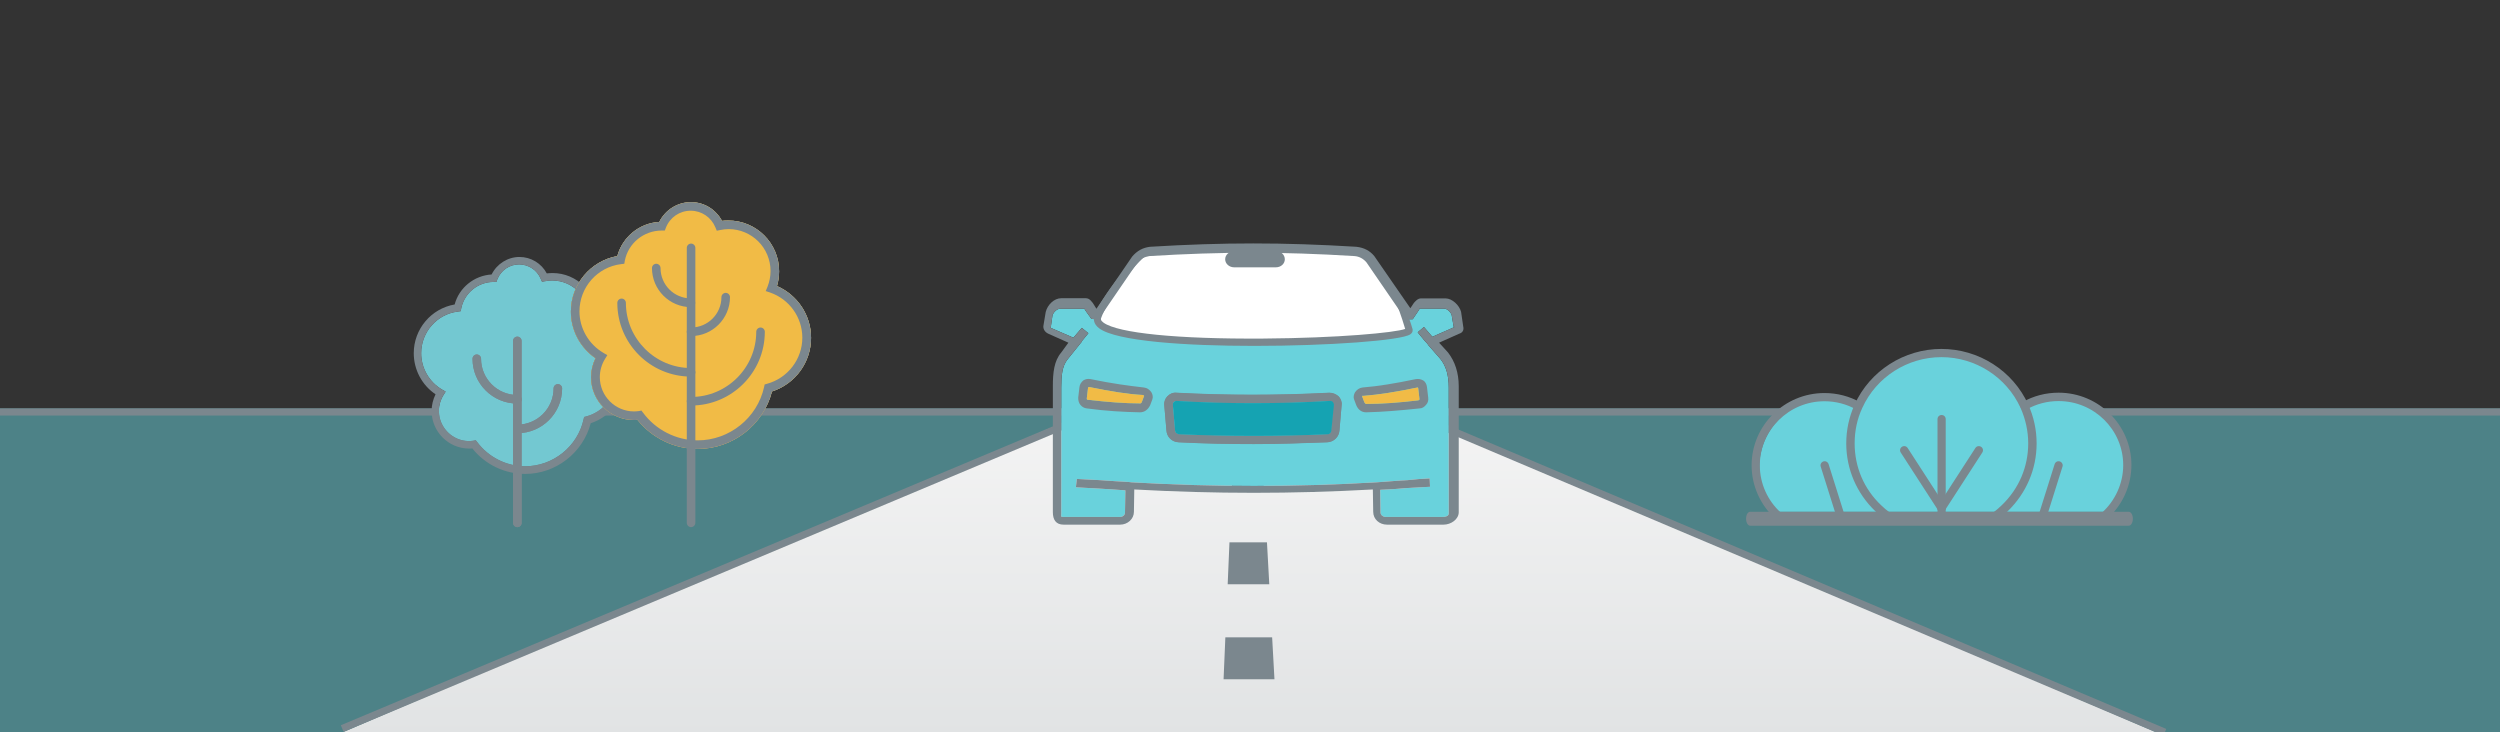 <?xml version="1.0" encoding="utf-8"?>
<!-- Generator: Adobe Illustrator 20.1.0, SVG Export Plug-In . SVG Version: 6.00 Build 0)  -->
<svg version="1.1" id="Layer_1" xmlns="http://www.w3.org/2000/svg" xmlns:xlink="http://www.w3.org/1999/xlink" x="0px" y="0px"
	 viewBox="0 0 1400 410" style="enable-background:new 0 0 1444 407.3;" xml:space="preserve">
<rect x="0" y="0" width="1400" height="410" fill="#333333" stroke="none"/>
<g>
	<rect y="228.7" style="opacity:0.5;fill-rule:evenodd;clip-rule:evenodd;fill:#69D2DC;" width="1444" height="183.1"/>
	<linearGradient id="SVGID_1_" gradientUnits="userSpaceOnUse" x1="701.997" y1="411.856" x2="701.997" y2="220.597">
		<stop  offset="0" style="stop-color:#E1E3E4"/>
		<stop  offset="1" style="stop-color:#F5F5F5"/>
	</linearGradient>
	<polygon style="fill-rule:evenodd;clip-rule:evenodd;fill:url(#SVGID_1_);" points="1211.6,411.9 192.4,409.9 632.8,220.6
		771.1,222.2 	"/>
	<g>
		<rect y="228.7" style="fill:#7B878E;" width="1444" height="4"/>
	</g>
	<path style="fill-rule:evenodd;clip-rule:evenodd;fill:#7B878E;" d="M700.6,144.4l1.3,23.5h-7.4l1-23.5H700.6z M703.5,197.5
		l1.3,23.5h-12.7l1-23.5H703.5z M706.5,250.6l1.3,23.5h-18l1-23.5H706.5z M709.5,303.7l1.3,23.5h-23.3l1-23.5H709.5z M712.4,356.9
		l1.3,23.5h-28.5l1-23.5H712.4z"/>
	<g>

			<rect x="172" y="308.2" transform="matrix(0.922 -0.387 0.387 0.922 -87.003 188.536)" style="fill:#7B878E;" width="505.1" height="4"/>
	</g>
	<g>
		<polygon style="fill:#7B878E;" points="1211.6,411.9 727.9,207.3 729.4,203.6 731.3,204.4 1213.1,408.2 		"/>
	</g>
	<g>
		<path style="fill-rule:evenodd;clip-rule:evenodd;fill:#69D2DC;" d="M1182.1,286.6c5.7-6.7,9.1-15.4,9.1-24.9
			c0-21.3-17.3-38.6-38.6-38.6c-6.3,0-12.3,1.5-17.6,4.2c-8.2-17.7-26-30-46.8-30s-38.6,12.3-46.8,30c-5.3-2.7-11.2-4.2-17.6-4.2
			c-21.3,0-38.6,17.3-38.6,38.6c0,9.5,3.4,18.2,9.1,24.9H1182.1z"/>
	</g>
	<path style="fill-rule:evenodd;clip-rule:evenodd;fill:#7B878E;" d="M995.9,291.2c-0.6,0-1.1-0.2-1.6-0.6
		c-8.5-7.7-13.4-18.6-13.4-30c0-22.3,18.3-40.5,40.8-40.5c7.1,0,14.1,1.8,20.2,5.3c1.1,0.6-0.8,1.3-1.4,2.4
		c-0.6,1.1,0.2,2.3-0.9,1.6c-5.4-3.1-11.6-4.7-17.9-4.7c-19.9,0-36.2,16.1-36.2,35.9c0,10.1,4.3,19.8,11.9,26.6c1,0.9,1,2.3,0.2,3.3
		C997.2,290.9,996.6,291.2,995.9,291.2"/>
	<path style="fill-rule:evenodd;clip-rule:evenodd;fill:#7B878E;" d="M1030.7,291.2c-1,0-1.9-0.6-2.2-1.6l-8.9-28.3
		c-0.4-1.2,0.3-2.5,1.5-2.9c1.2-0.4,2.5,0.3,2.9,1.5l8.9,28.3c0.4,1.2-0.3,2.5-1.5,2.9C1031.1,291.2,1030.9,291.2,1030.7,291.2"/>
	<path style="fill-rule:evenodd;clip-rule:evenodd;fill:#7B878E;" d="M1178.6,291.2c-0.6,0-1.3-0.3-1.7-0.8
		c-0.9-0.9-0.8-2.4,0.2-3.3c7.5-6.8,11.9-16.5,11.9-26.6c0-19.8-16.2-35.9-36.2-35.9c-6.3,0-12.5,1.6-17.9,4.7
		c-1.1,0.6-2.6,0.2-3.2-0.9c-0.6-1.1-0.2-2.5,0.9-3.2c6.1-3.5,13.1-5.3,20.2-5.3c22.5,0,40.8,18.2,40.8,40.5
		c0,11.4-4.9,22.3-13.4,30C1179.7,291,1179.2,291.2,1178.6,291.2"/>
	<path style="fill-rule:evenodd;clip-rule:evenodd;fill:#7B878E;" d="M1143.9,291.2c-0.2,0-0.5,0-0.7-0.1c-1.2-0.4-1.9-1.7-1.5-2.9
		l8.9-28.3c0.4-1.2,1.7-1.9,2.9-1.5c1.2,0.4,1.9,1.7,1.5,2.9l-8.9,28.3C1145.8,290.6,1144.9,291.2,1143.9,291.2"/>
	<path style="fill-rule:evenodd;clip-rule:evenodd;fill:#7B878E;" d="M1117.5,291.2c-0.7,0-1.4-0.3-1.9-0.9c-0.8-1-0.5-2.5,0.5-3.2
		c1.7-1.3,3.4-2.7,4.9-4.2c9.6-9.2,14.8-21.5,14.8-34.6c0-6.9-1.5-13.6-4.3-19.9c-7.9-17.3-25.3-28.4-44.3-28.4
		c-19.1,0-36.5,11.2-44.3,28.4c-2.9,6.2-4.3,12.9-4.3,19.9c0,13.2,5.2,25.5,14.8,34.6c1.5,1.5,3.2,2.9,5,4.2c1,0.8,1.3,2.2,0.5,3.2
		c-0.8,1-2.2,1.3-3.3,0.5c-2-1.4-3.8-3-5.5-4.6c-10.4-10-16.2-23.5-16.2-37.9c0-7.6,1.6-14.9,4.7-21.8c8.6-18.9,27.7-31.1,48.6-31.1
		c20.9,0,40,12.2,48.6,31.1c3.1,6.9,4.7,14.2,4.7,21.8c0,14.5-5.8,27.9-16.2,38c-1.7,1.7-3.5,3.2-5.4,4.6
		C1118.5,291,1118,291.2,1117.5,291.2"/>
	<path style="fill-rule:evenodd;clip-rule:evenodd;fill:#7B878E;" d="M1087.3,290.5c-1.3,0-2.3-1-2.3-2.3v-53.5c0-1.3,1-2.3,2.3-2.3
		c1.3,0,2.3,1,2.3,2.3v53.5C1089.6,289.4,1088.6,290.5,1087.3,290.5"/>
	<path style="fill-rule:evenodd;clip-rule:evenodd;fill:#7B878E;" d="M1087.3,286.8c-0.8,0-1.5-0.4-2-1.1l-20.9-32.3
		c-0.7-1.1-0.4-2.5,0.7-3.2c1.1-0.7,2.5-0.4,3.2,0.7l20.9,32.3c0.7,1.1,0.4,2.5-0.7,3.2C1088.1,286.7,1087.7,286.8,1087.3,286.8"/>
	<path style="fill-rule:evenodd;clip-rule:evenodd;fill:#7B878E;" d="M1087.3,286.8c-0.4,0-0.9-0.1-1.3-0.4
		c-1.1-0.7-1.4-2.1-0.7-3.2l20.9-32.3c0.7-1.1,2.1-1.4,3.2-0.7c1.1,0.7,1.4,2.1,0.7,3.2l-20.9,32.3
		C1088.8,286.4,1088,286.8,1087.3,286.8"/>
	<path style="fill-rule:evenodd;clip-rule:evenodd;fill:#7B878E;" d="M266.4,246.5l0.8,1c6.3,8.5,16.4,13.6,26.9,13.6
		c15.6,0,29.4-11.1,32.7-26.3l0.3-1.3l1.2-0.3c10.2-2.8,17.3-12.1,17.3-22.7c0-10-6.4-19-15.9-22.2l-2.1-0.7l0.8-2.1
		c1-2.5,1.5-5.1,1.5-7.7c0-11.4-9.3-20.7-20.7-20.7c-1.3,0-2.7,0.1-4,0.4l-1.7,0.3l-0.7-1.6c-2-4.9-6.8-8.1-12.1-8.1
		c-5.4,0-10.2,3.3-12.2,8.4l-0.5,1.4h-1.5h0c-8.9,0-16.5,6.3-18.2,14.9l-0.3,1.5l-1.5,0.2c-11.8,1.4-20.6,11.5-20.6,23.3
		c0,8.4,4.5,16.2,11.8,20.4l1.9,1.1l-1.2,1.9c-1.7,2.7-2.6,5.8-2.6,8.9c0,9.3,7.6,16.9,16.9,16.9c0.7,0,1.5-0.1,2.4-0.2L266.4,246.5
		z"/>
	<path style="fill-rule:evenodd;clip-rule:evenodd;fill:#73C8D1;" d="M266.4,246.5l0.8,1c6.3,8.5,16.4,13.6,26.9,13.6
		c15.6,0,29.4-11.1,32.7-26.3l0.3-1.3l1.2-0.3c10.2-2.8,17.3-12.1,17.3-22.7c0-10-6.4-19-15.9-22.2l-2.1-0.7l0.8-2.1
		c1-2.5,1.5-5.1,1.5-7.7c0-11.4-9.3-20.7-20.7-20.7c-1.3,0-2.7,0.1-4,0.4l-1.7,0.3l-0.7-1.6c-2-4.9-6.8-8.1-12.1-8.1
		c-5.4,0-10.2,3.3-12.2,8.4l-0.5,1.4h-1.5h0c-8.9,0-16.5,6.3-18.2,14.9l-0.3,1.5l-1.5,0.2c-11.8,1.4-20.6,11.5-20.6,23.3
		c0,8.4,4.5,16.2,11.8,20.4l1.9,1.1l-1.2,1.9c-1.7,2.7-2.6,5.8-2.6,8.9c0,9.3,7.6,16.9,16.9,16.9c0.7,0,1.5-0.1,2.4-0.2L266.4,246.5
		z"/>
	<path style="fill-rule:evenodd;clip-rule:evenodd;fill:#7B878E;" d="M294.1,265.4c-11.5,0-22.5-5.3-29.6-14.3
		c-0.6,0.1-1.2,0.1-1.7,0.1c-11.7,0-21.1-9.5-21.1-21.1c0-3.2,0.8-6.4,2.2-9.3c-7.6-5.1-12.2-13.8-12.2-23c0-13.5,9.7-25,22.9-27.3
		c2.5-9.4,10.9-16.2,20.7-16.8c2.9-5.9,9-9.8,15.6-9.8c6.5,0,12.3,3.6,15.3,9.2c1.1-0.1,2.1-0.2,3.2-0.2c13.8,0,24.9,11.2,24.9,24.9
		c0,2.5-0.4,4.9-1.1,7.3c10.1,4.4,16.8,14.4,16.8,25.5c0,12-7.8,22.7-19.2,26.4C326.5,253.5,311.3,265.4,294.1,265.4z M266.4,246.5
		l0.8,1c6.3,8.5,16.4,13.6,26.9,13.6c15.6,0,29.4-11.1,32.7-26.3l0.3-1.3l1.2-0.3c10.2-2.8,17.3-12.1,17.3-22.7
		c0-10-6.4-19-15.9-22.2l-2.1-0.7l0.8-2.1c1-2.5,1.5-5.1,1.5-7.7c0-11.4-9.3-20.7-20.7-20.7c-1.3,0-2.7,0.1-4,0.4l-1.7,0.3l-0.7-1.6
		c-2-4.9-6.8-8.1-12.1-8.1c-5.4,0-10.2,3.3-12.2,8.4l-0.5,1.4h-1.5h0c-8.9,0-16.5,6.3-18.2,14.9l-0.3,1.5l-1.5,0.2
		c-11.8,1.4-20.6,11.5-20.6,23.3c0,8.4,4.5,16.2,11.8,20.4l1.9,1.1l-1.2,1.9c-1.7,2.7-2.6,5.8-2.6,8.9c0,9.3,7.6,16.9,16.9,16.9
		c0.7,0,1.5-0.1,2.4-0.2L266.4,246.5z"/>
	<path style="fill-rule:evenodd;clip-rule:evenodd;fill:#7B878E;" d="M390.7,251.4c-13.1,0-25.6-6.1-33.7-16.3
		c-0.7,0.1-1.3,0.1-2,0.1c-13.3,0-24-10.8-24-24c0-3.7,0.9-7.3,2.5-10.6c-8.6-5.9-13.8-15.7-13.8-26.1c0-15.4,11.1-28.4,26-31.1
		c2.9-10.7,12.4-18.5,23.5-19.1c3.3-6.7,10.2-11.1,17.7-11.1c7.4,0,14,4.1,17.4,10.5c1.2-0.2,2.4-0.2,3.6-0.2
		c15.6,0,28.4,12.7,28.4,28.4c0,2.8-0.4,5.6-1.2,8.3c11.5,5,19.1,16.3,19.1,29c0,13.7-8.9,25.8-21.9,30
		C427.6,237.9,410.3,251.4,390.7,251.4"/>
	<path style="fill-rule:evenodd;clip-rule:evenodd;fill:#7B878E;" d="M359.2,229.9l0.9,1.2c7.2,9.7,18.6,15.5,30.6,15.5
		c17.8,0,33.4-12.6,37.2-29.9l0.3-1.4l1.4-0.4c11.6-3.2,19.7-13.8,19.7-25.8c0-11.4-7.3-21.6-18.1-25.3l-2.4-0.8l1-2.4
		c1.1-2.8,1.7-5.8,1.7-8.8c0-13-10.5-23.5-23.5-23.5c-1.5,0-3.1,0.2-4.6,0.5l-2,0.4l-0.8-1.9c-2.3-5.6-7.7-9.3-13.8-9.3
		c-6.2,0-11.6,3.7-13.9,9.5l-0.6,1.6h-1.7h0c-10.1,0-18.8,7.1-20.7,16.9l-0.3,1.7l-1.7,0.2c-13.4,1.6-23.4,13-23.4,26.5
		c0,9.5,5.2,18.4,13.4,23.2l2.2,1.3l-1.3,2.1c-1.9,3.1-2.9,6.6-2.9,10.2c0,10.6,8.6,19.2,19.2,19.2c0.8,0,1.7-0.1,2.7-0.2
		L359.2,229.9z"/>
	<path style="fill-rule:evenodd;clip-rule:evenodd;fill:#7B878E;" d="M390.7,251.4c-13.1,0-25.6-6.1-33.7-16.3
		c-0.7,0.1-1.3,0.1-2,0.1c-13.3,0-24-10.8-24-24c0-3.7,0.9-7.3,2.5-10.6c-8.6-5.9-13.8-15.7-13.8-26.1c0-15.4,11.1-28.4,26-31.1
		c2.9-10.7,12.4-18.5,23.5-19.1c3.3-6.7,10.2-11.1,17.7-11.1c7.4,0,14,4.1,17.4,10.5c1.2-0.2,2.4-0.2,3.6-0.2
		c15.6,0,28.4,12.7,28.4,28.4c0,2.8-0.4,5.6-1.2,8.3c11.5,5,19.1,16.3,19.1,29c0,13.7-8.9,25.8-21.9,30
		C427.6,237.9,410.3,251.4,390.7,251.4"/>
	<path style="fill-rule:evenodd;clip-rule:evenodd;fill:#7B878E;" d="M359.2,229.9l0.9,1.2c7.2,9.7,18.6,15.5,30.6,15.5
		c17.8,0,33.4-12.6,37.2-29.9l0.3-1.4l1.4-0.4c11.6-3.2,19.7-13.8,19.7-25.8c0-11.4-7.3-21.6-18.1-25.3l-2.4-0.8l1-2.4
		c1.1-2.8,1.7-5.8,1.7-8.8c0-13-10.5-23.5-23.5-23.5c-1.5,0-3.1,0.2-4.6,0.5l-2,0.4l-0.8-1.9c-2.3-5.6-7.7-9.3-13.8-9.3
		c-6.2,0-11.6,3.7-13.9,9.5l-0.6,1.6h-1.7h0c-10.1,0-18.8,7.1-20.7,16.9l-0.3,1.7l-1.7,0.2c-13.4,1.6-23.4,13-23.4,26.5
		c0,9.5,5.2,18.4,13.4,23.2l2.2,1.3l-1.3,2.1c-1.9,3.1-2.9,6.6-2.9,10.2c0,10.6,8.6,19.2,19.2,19.2c0.8,0,1.7-0.1,2.7-0.2
		L359.2,229.9z"/>
	<path style="fill-rule:evenodd;clip-rule:evenodd;fill:#7B878E;" d="M289.7,295.2c-1.3,0-2.4-1.1-2.4-2.4V190.9
		c0-1.3,1.1-2.4,2.4-2.4c1.3,0,2.4,1.1,2.4,2.4v101.9C292.1,294.1,291.1,295.2,289.7,295.2"/>
	<path style="fill-rule:evenodd;clip-rule:evenodd;fill:#7B878E;" d="M289.7,226c-13.9,0-25.1-11.3-25.1-25.1c0-1.3,1.1-2.4,2.4-2.4
		c1.3,0,2.4,1.1,2.4,2.4c0,11.2,9.1,20.3,20.3,20.3c1.3,0,2.4,1.1,2.4,2.4C292.1,224.9,291.1,226,289.7,226"/>
	<path style="fill-rule:evenodd;clip-rule:evenodd;fill:#7B878E;" d="M289.7,242.6c-1.3,0-2.4-1.1-2.4-2.4s1.1-2.4,2.4-2.4
		c11.2,0,20.3-9.1,20.3-20.3c0-1.3,1.1-2.4,2.4-2.4c1.3,0,2.4,1.1,2.4,2.4C314.8,231.3,303.6,242.6,289.7,242.6"/>
	<path style="fill-rule:evenodd;clip-rule:evenodd;fill:#7B878E;" d="M359.2,229.9l0.9,1.2c7.2,9.7,18.6,15.5,30.6,15.5
		c17.8,0,33.4-12.6,37.2-29.9l0.3-1.4l1.4-0.4c11.6-3.2,19.7-13.8,19.7-25.8c0-11.4-7.3-21.6-18.1-25.3l-2.4-0.8l1-2.4
		c1.1-2.8,1.7-5.8,1.7-8.8c0-13-10.5-23.5-23.5-23.5c-1.5,0-3.1,0.2-4.6,0.5l-2,0.4l-0.8-1.9c-2.3-5.6-7.7-9.3-13.8-9.3
		c-6.2,0-11.6,3.7-13.9,9.5l-0.6,1.6h-1.7h0c-10.1,0-18.8,7.1-20.7,16.9l-0.3,1.7l-1.7,0.2c-13.4,1.6-23.4,13-23.4,26.5
		c0,9.5,5.2,18.4,13.4,23.2l2.2,1.3l-1.3,2.1c-1.9,3.1-2.9,6.6-2.9,10.2c0,10.6,8.6,19.2,19.2,19.2c0.8,0,1.7-0.1,2.7-0.2
		L359.2,229.9z"/>
	<path style="fill-rule:evenodd;clip-rule:evenodd;fill:#F1BB46;" d="M390.7,251.4c-13.1,0-25.6-6.1-33.7-16.3
		c-0.7,0.1-1.3,0.1-2,0.1c-13.3,0-24-10.8-24-24c0-3.7,0.9-7.3,2.5-10.6c-8.6-5.9-13.8-15.7-13.8-26.1c0-15.4,11.1-28.4,26-31.1
		c2.9-10.7,12.4-18.5,23.5-19.1c3.3-6.7,10.2-11.1,17.7-11.1c7.4,0,14,4.1,17.4,10.5c1.2-0.2,2.4-0.2,3.6-0.2
		c15.6,0,28.4,12.7,28.4,28.4c0,2.8-0.4,5.6-1.2,8.3c11.5,5,19.1,16.3,19.1,29c0,13.7-8.9,25.8-21.9,30
		C427.6,237.9,410.3,251.4,390.7,251.4"/>
	<path style="fill-rule:evenodd;clip-rule:evenodd;fill:#7B878E;" d="M289.7,295.2c-1.3,0-2.4-1.1-2.4-2.4V190.9
		c0-1.3,1.1-2.4,2.4-2.4c1.3,0,2.4,1.1,2.4,2.4v101.9C292.1,294.1,291.1,295.2,289.7,295.2"/>
	<path style="fill-rule:evenodd;clip-rule:evenodd;fill:#7B878E;" d="M289.7,226c-13.9,0-25.1-11.3-25.1-25.1c0-1.3,1.1-2.4,2.4-2.4
		c1.3,0,2.4,1.1,2.4,2.4c0,11.2,9.1,20.3,20.3,20.3c1.3,0,2.4,1.1,2.4,2.4C292.1,224.9,291.1,226,289.7,226"/>
	<path style="fill-rule:evenodd;clip-rule:evenodd;fill:#7B878E;" d="M289.7,242.6c-1.3,0-2.4-1.1-2.4-2.4s1.1-2.4,2.4-2.4
		c11.2,0,20.3-9.1,20.3-20.3c0-1.3,1.1-2.4,2.4-2.4c1.3,0,2.4,1.1,2.4,2.4C314.8,231.3,303.6,242.6,289.7,242.6"/>
	<path style="fill-rule:evenodd;clip-rule:evenodd;fill:#7B878E;" d="M390.7,251.4c-13.1,0-25.6-6.1-33.7-16.3
		c-0.7,0.1-1.3,0.1-2,0.1c-13.3,0-24-10.8-24-24c0-3.7,0.9-7.3,2.5-10.6c-8.6-5.9-13.8-15.7-13.8-26.1c0-15.4,11.1-28.4,26-31.1
		c2.9-10.7,12.4-18.5,23.5-19.1c3.3-6.7,10.2-11.1,17.7-11.1c7.4,0,14,4.1,17.4,10.5c1.2-0.2,2.4-0.2,3.6-0.2
		c15.6,0,28.4,12.7,28.4,28.4c0,2.8-0.4,5.6-1.2,8.3c11.5,5,19.1,16.3,19.1,29c0,13.7-8.9,25.8-21.9,30
		C427.6,237.9,410.3,251.4,390.7,251.4z M359.2,229.9l0.9,1.2c7.2,9.7,18.6,15.5,30.6,15.5c17.8,0,33.4-12.6,37.2-29.9l0.3-1.4
		l1.4-0.4c11.6-3.2,19.7-13.8,19.7-25.8c0-11.4-7.3-21.6-18.1-25.3l-2.4-0.8l1-2.4c1.1-2.8,1.7-5.8,1.7-8.8
		c0-13-10.5-23.5-23.5-23.5c-1.5,0-3.1,0.2-4.6,0.5l-2,0.4l-0.8-1.9c-2.3-5.6-7.7-9.3-13.8-9.3c-6.2,0-11.6,3.7-13.9,9.5l-0.6,1.6
		h-1.7h0c-10.1,0-18.8,7.1-20.7,16.9l-0.3,1.7l-1.7,0.2c-13.4,1.6-23.4,13-23.4,26.5c0,9.5,5.2,18.4,13.4,23.2l2.2,1.3l-1.3,2.1
		c-1.9,3.1-2.9,6.6-2.9,10.2c0,10.6,8.6,19.2,19.2,19.2c0.8,0,1.7-0.1,2.7-0.2L359.2,229.9z"/>
	<path style="fill-rule:evenodd;clip-rule:evenodd;fill:#7B878E;" d="M387,295.2c-1.3,0-2.4-1.1-2.4-2.4v-154c0-1.3,1.1-2.4,2.4-2.4
		c1.3,0,2.4,1.1,2.4,2.4v154C389.4,294.1,388.3,295.2,387,295.2"/>
	<path style="fill-rule:evenodd;clip-rule:evenodd;fill:#7B878E;" d="M387,172c-12.1,0-21.9-9.8-21.9-21.9c0-1.3,1.1-2.4,2.4-2.4
		c1.3,0,2.4,1.1,2.4,2.4c0,9.4,7.6,17,17,17c1.3,0,2.4,1.1,2.4,2.4C389.4,170.9,388.3,172,387,172"/>
	<path style="fill-rule:evenodd;clip-rule:evenodd;fill:#7B878E;" d="M387,188.2c-1.3,0-2.4-1.1-2.4-2.4c0-1.3,1.1-2.4,2.4-2.4
		c9.4,0,17-7.6,17-17c0-1.3,1.1-2.4,2.4-2.4c1.3,0,2.4,1.1,2.4,2.4C408.8,178.4,399,188.2,387,188.2"/>
	<path style="fill-rule:evenodd;clip-rule:evenodd;fill:#7B878E;" d="M387,210.9c-22.8,0-41.3-18.5-41.3-41.3c0-1.3,1.1-2.4,2.4-2.4
		c1.3,0,2.4,1.1,2.4,2.4c0,20.1,16.4,36.5,36.5,36.5c1.3,0,2.4,1.1,2.4,2.4C389.4,209.8,388.3,210.9,387,210.9"/>
	<path style="fill-rule:evenodd;clip-rule:evenodd;fill:#7B878E;" d="M387,227.1c-1.3,0-2.4-1.1-2.4-2.4c0-1.3,1.1-2.4,2.4-2.4
		c20.1,0,36.5-16.4,36.5-36.5c0-1.3,1.1-2.4,2.4-2.4c1.3,0,2.4,1.1,2.4,2.4C428.3,208.6,409.8,227.1,387,227.1"/>
	<path style="fill-rule:evenodd;clip-rule:evenodd;fill:#7B878E;" d="M1192.1,294.4h-212c-1.3,0-2.3-1.8-2.3-3.9
		c0-2.2,1-3.9,2.3-3.9h212c1.3,0,2.3,1.8,2.3,3.9C1194.4,292.6,1193.4,294.4,1192.1,294.4"/>
	<path style="fill:#69D2DC;" d="M814.6,183.1l-12.5,5.5l-4.7-5.5l-3.5,3l3.7,4.5l0,0l2,2.2v0.2l0,0l7,8c3.2,4,4.7,9.2,4.7,16v70.5
		c0,1.5-1.7,2-3.5,2h-31.7c-1.5,0-3-1-3-2.5l-0.2-12.7c5-0.2,10-0.5,15.2-1c4.2-0.2,8.5-0.5,12.7-0.7l-0.2-4.7
		c-4.2,0.2-8.2,0.5-12.5,1c-5,0.2-9.5,0.7-14.5,1l0,0l-2.7,0.2c-47.1,2.7-90.2,2.7-137.3,0l-1.7-0.2l0,0c-5-0.2-10.7-0.7-15.7-1
		c-4.2-0.2-9-0.5-13.2-0.7l-0.5,4.7c4.2,0.2,8.5,0.5,12.7,0.7c5,0.2,10,0.7,15,1L630,287c0,1.5-1.2,2.5-3,2.5h-31.7
		c-1.5,0-1-0.5-1-2V217c0-6.5,0.5-12,3.5-15.7l8.2-10.2h-0.2l3.7-4.5l-3.7-3l-4.7,5.5l-12.7-5.5l0,0l1-7c0.5-1.7,2.5-3.7,4.2-3.7
		h13.7c0.2,0,0.2,0.5,0.2,0.5l3.7,5.2l4,0.2l21.7-31.7c1.7-2.2,4-3.2,6.7-3.7c40.9-2.5,74.3-2.5,114.9,0c2.7,0.2,5,1.5,6.7,3.5
		l21.9,31.9h4l3.7-5.5c0,0,0-0.5,0.2-0.5h13.7c1.7,0,3.7,2,4.2,3.5l1.2,7C814.6,182.8,814.6,183.1,814.6,183.1z"/>
	<g>
		<path style="fill:#FFFFFF;" d="M641.5,140.6c0,0,104.6-1.6,119.6,2.6c17.7,4.7,26.2,34.6,28.2,41.6s-181.2,13.7-174.5-7.2
			c3.2-10,22.4-34.4,30.2-36.4"/>
		<path style="fill:#7B878E;" d="M702.4,193.7c-38.5,0-77.1-2.6-86.8-9.8c-3.5-2.6-3.2-5.4-2.8-6.9c3.2-9.9,22.7-35.4,31.6-37.7
			l0.2-0.1l0.2,0c4.1-0.1,103.1-5.7,116.7,2.1c13.1,7.5,24.6,25.6,29.5,42.9c0.1,0.5,0.4,1.9-1.2,3
			C784.9,190.7,743.7,193.7,702.4,193.7z M644.9,141.2c-7,2.2-25.2,27.7-28.3,37c-0.1,0.4-0.4,1.2,1.4,2.5
			c8.2,5.9,41.5,9.2,89.2,8.9c42.3-0.3,74-3.3,79.7-5.4c-8.4-28.7-18.5-39-25.9-41C746.9,139.2,650.6,141.1,644.9,141.2z"/>
	</g>
	<path style="fill:none;" d="M610.3,214.5c10.2,2,20.2,3.7,30.2,4.7c1.7,0.2,3.2,2,2.7,3.5l-1.2,3.2c-0.5,1.5-1.7,2.5-3.2,2.5
		c-9.7-0.2-19.4-1-29.4-2.2c-1.7-0.2-3-1.7-2.7-3.5l0.7-6C607,215.5,608.5,214.2,610.3,214.5"/>
	<path style="fill:#7B878E;" d="M638.4,230.9L638.4,230.9c-9.2-0.2-18.9-0.7-29.9-2.2c-1.5-0.2-2.7-1-3.5-2c-1-1.2-1.2-2.7-1.2-4
		l0.7-6c0.2-1.5,1-2.7,2.2-3.7c1.2-0.7,2.5-1,4-0.7c12,2.5,21.2,3.7,29.9,4.7c1.7,0.2,3.2,1.2,4.2,2.7c0.7,1.2,1,2.7,0.5,4l-1.2,3.2
		C642.9,229.4,640.9,230.9,638.4,230.9z M609.8,216.7C609.8,216.7,609.5,216.7,609.8,216.7c-0.2,0.2-0.5,0.2-0.5,0.5l-0.7,6
		c0,0.2,0,0.5,0.2,0.5c0.2,0.2,0.2,0.2,0.5,0.2c10.7,1.2,20.4,2,29.2,2c0.2,0,0.7,0,1-1l1.2-3.2c0-0.2-0.5-0.5-0.7-0.5
		C631.2,220.7,622,219.2,609.8,216.7L609.8,216.7L609.8,216.7z"/>
	<path style="fill:none;" d="M793.2,214.5c-10.2,2-20.2,3.7-30.2,4.7c-1.7,0.2-3.2,2-2.7,3.5l1.2,3.2c0.5,1.5,1.7,2.5,3.2,2.5
		c9.7-0.2,19.4-1,29.4-2.2c1.7-0.2,3-1.7,2.7-3.5l-0.7-6C796.5,215.5,795,214.2,793.2,214.5"/>
	<path style="fill:#7B878E;" d="M765,230.9c-2.5,0-4.5-1.5-5.5-4l-1.2-3.2c-0.5-1.2-0.2-2.7,0.5-4c1-1.5,2.5-2.5,4.2-2.7
		c8.7-0.7,17.9-2.2,29.9-4.7c1.5-0.2,2.7,0,4,0.7s2,2.2,2.2,3.7l0.7,6c0.2,1.5-0.2,3-1.2,4c-1,1.2-2.2,2-3.5,2
		C783.7,229.9,774,230.7,765,230.9L765,230.9z M762.8,222l1.2,3.2c0.5,1,1,1,1,1c8.7,0,18.4-0.7,29.2-2c0.2,0,0.2-0.2,0.5-0.2
		c0.2-0.2,0.2-0.5,0.2-0.5l-0.7-6c0-0.2,0-0.2-0.2-0.5h-0.2l0,0c-12.2,2.5-21.4,4-30.4,4.7C763.1,221.5,762.8,221.7,762.8,222z"/>
	<path style="fill:none;" d="M809.2,172.4h-13.7l-0.2,0.5l-3.7,5.2l-4,0.2l-21.9-31.7c-1.7-2-4-3.2-6.7-3.5
		c-40.6-2.5-74-2.5-114.9,0c-2.7,0.2-5,1.5-6.7,3.7l-21.7,31.7h-4l-3.7-5.5c0,0,0-0.5-0.2-0.5h-13.7c-1.7,0-3.7,2-4.2,3.7l-1,6.7
		v0.2l12.5,5.7l4.7-5.5l3.5,3l-3.7,4.5l0,0l-7.7,10.2c-3.2,3.7-3.5,9.2-3.5,15.7v70.5c0,1.5-0.7,2,1,2H627c1.5,0,3-1,3-2.5l0.2-12.7
		c-5-0.2-10-0.5-15.2-1c-4.2-0.2-8.5-0.5-12.7-0.7l0.2-4.7c4.2,0.2,9.5,0.5,13.7,1c5,0.2,10.7,0.7,15.7,1l0,0l1.5,0.2
		c47.1,2.7,91,2.7,138.1,0l2.5-0.2l0,0c5-0.2,9.5-0.7,14.5-1c4.2-0.2,8.2-0.5,12.7-0.7l0.2,4.7c-4.2,0.2-8.5,0.5-12.7,0.7
		c-5,0.2-10.2,0.7-15.2,1l0.2,12.5c0,1.5,1.2,2.5,3,2.5h31.7c1.5,0,3.5-0.5,3.5-2V217c0-6.7-1.7-11.2-4.7-15l-7-7l0,0v-1l-2-2.7
		v-0.2l-3.7-4.5l3.5-3l4.7,5.5l12.5-5.5l0,0l-1.2-7.2C813.1,174.4,810.9,172.4,809.2,172.4z"/>
	<path style="fill:#7B878E;" d="M819.4,182.8l-1.2-8.2c-1-3.7-5-7.5-8.7-7.5h-13.7c-2,0-3.2,1.7-4,2.5l-2,3l-20.2-29.2
		c-2.5-3-5.7-4.7-10-5.2c-41.1-2.5-74.5-2.5-115.6,0c-4,0.5-7.2,2.2-10,5.5L614,172.9l-2-3.2c-0.7-0.7-1.7-2.7-4-2.7h-13.7
		c-4,0-7.7,3.7-8.7,7.7l-1.2,7.2c-0.5,2,0.5,4,2.7,5l11.2,5l-4,5.5c-4,4.7-4.7,11.2-4.7,18.9v70.5c0,4.2,1.7,7,6,7h31.7
		c4.2,0,7.7-3.2,7.7-7.2l0.2-12.5c45.6,2.5,88.2,2.5,133.6,0l0.2,12.5c0,4.2,3.5,7.2,7.7,7.2h31.7c4.2,0,8.5-3,8.5-7v-70.5
		c0-7.7-2.2-14-6-18.9l-5-5.5l11.2-5C819.1,186.3,819.9,184.8,819.4,182.8z M814.6,183.1l-12.5,5.5l-4.7-5.5l-3.5,3l3.7,4.5l0,0
		l2,2.2v0.2l0,0l7,8c3.2,4,4.7,9.2,4.7,16v70.5c0,1.5-1.7,2-3.5,2h-31.7c-1.5,0-3-1-3-2.5l-0.2-12.7c5-0.2,10-0.5,15.2-1
		c4.2-0.2,8.5-0.5,12.7-0.7l-0.2-4.7c-4.2,0.2-8.2,0.5-12.5,1c-5,0.2-9.5,0.7-14.5,1l0,0l-2.7,0.2c-47.1,2.7-90.2,2.7-137.3,0
		l-1.7-0.2l0,0c-5-0.2-10.7-0.7-15.7-1c-4.2-0.2-9-0.5-13.2-0.7l-0.5,4.7c4.2,0.2,8.5,0.5,12.7,0.7c5,0.2,10,0.7,15,1L630,287
		c0,1.5-1.2,2.5-3,2.5h-31.7c-1.5,0-1-0.5-1-2V217c0-6.5,0.5-12,3.5-15.7l8.2-10.2h-0.2l3.7-4.5l-3.7-3l-4.7,5.5l-12.7-5.5l0,0l1-7
		c0.5-1.7,2.5-3.7,4.2-3.7h13.7c0.2,0,0.2,0.5,0.2,0.5l3.7,5.2l4,0.2l21.7-31.7c1.7-2.2,4-3.2,6.7-3.7c40.9-2.5,74.3-2.5,114.9,0
		c2.7,0.2,5,1.5,6.7,3.5l21.9,31.9h4l3.7-5.5c0,0,0-0.5,0.2-0.5h13.7c1.7,0,3.7,2,4.2,3.5l1.2,7
		C814.6,182.8,814.6,183.1,814.6,183.1z"/>
	<path style="fill:none;" d="M658.9,222.2c28.7,1.7,57.1,1.5,85.7,0c2.5-0.2,4.7,2,4.5,4.5l-1.2,14c-0.2,2.5-2,4.5-4.5,4.5
		c-28.2,1.2-55.8,1.2-83.5,0c-2.5,0-4.2-2-4.5-4.5l-1.2-14C654.1,224.2,656.4,222,658.9,222.2"/>
	<path style="fill:#7B878E;" d="M702,248.6c-14,0-27.9-0.2-42.1-1c-3.7-0.2-6.5-3-6.7-6.7l-1.2-14c-0.2-1.7,0.5-3.7,1.7-5
		c1.5-1.5,3.2-2.2,5.2-2l0,0c27.9,1.5,56.6,1.5,85.5,0c2,0,3.7,0.7,5.2,2c1.2,1.2,2,3.2,1.7,5l-1.2,14c-0.2,3.7-3.2,6.5-6.7,6.7
		C729.9,248.1,715.9,248.6,702,248.6z M658.6,224.5c-0.5,0-1,0.2-1.5,0.7c-0.5,0.5-0.5,1-0.5,1.5l1.2,14c0,1.5,1,2.2,2.2,2.5
		c27.9,1.2,56.1,1.2,83.2,0c1.2,0,2.2-1,2.2-2.5l1.2-14c0-0.5-0.2-1-0.5-1.5c-0.5-0.5-1-0.7-1.5-0.7
		C715.7,226.2,686.8,226.2,658.6,224.5L658.6,224.5C658.9,224.5,658.6,224.5,658.6,224.5z"/>
	<path style="fill:#7B878E;" d="M719.5,145.2c0,2.5-2.2,4.5-5,4.5h-23.4c-2.7,0-5-2-5-4.5c0-2.5,2.2-4.5,5-4.5h23.4
		C717.3,140.5,719.5,142.7,719.5,145.2"/>
	<path style="fill:#F1BB46;" d="M762.8,222l1.2,3.2c0.5,1,1,1,1,1c8.7,0,18.4-0.7,29.2-2c0.2,0,0.2-0.2,0.5-0.2
		c0.2-0.2,0.2-0.5,0.2-0.5l-0.7-6c0-0.2,0-0.2-0.2-0.5h-0.2l0,0c-12.2,2.5-21.4,4-30.4,4.7C763.1,221.5,762.8,221.7,762.8,222z"/>
	<path style="fill:#F1BB46;" d="M609.8,216.7C609.8,216.7,609.5,216.7,609.8,216.7c-0.2,0.2-0.5,0.2-0.5,0.5l-0.7,6
		c0,0.2,0,0.5,0.2,0.5c0.2,0.2,0.2,0.2,0.5,0.2c10.7,1.2,20.4,2,29.2,2c0.2,0,0.7,0,1-1l1.2-3.2c0-0.2-0.5-0.5-0.7-0.5
		C631.2,220.7,622,219.2,609.8,216.7L609.8,216.7L609.8,216.7z"/>
	<path style="fill:#7B878E;" d="M749.6,222c-1.5-1.2-3.2-2-5.2-2c-28.9,1.5-57.6,1.5-85.5,0c-2-0.2-3.7,0.5-5.2,2
		c-1.2,1.2-2,3.2-1.7,5l1.2,14c0.2,3.7,3,6.5,6.7,6.7c14.2,0.7,28.2,1,42.1,1c14,0,27.9-0.5,41.4-1c3.5-0.2,6.5-3,6.7-6.7l1.2-14
		C751.6,225.2,750.8,223.2,749.6,222z M745.6,240.7c0,1.5-1,2.5-2.2,2.5c-27.2,1.2-55.3,1.2-83.2,0c-1.2-0.2-2.2-1-2.2-2.5l-1.2-14
		c0-0.5,0-1,0.5-1.5c0.5-0.5,1-0.7,1.5-0.7c28.2,1.7,57.1,1.7,86.2,0c0.5,0,1,0.2,1.5,0.7c0.2,0.5,0.5,1,0.5,1.5L745.6,240.7z"/>
	<path style="fill:#15A3B2;" d="M745.6,240.7c0,1.5-1,2.5-2.2,2.5c-27.2,1.2-55.3,1.2-83.2,0c-1.2-0.2-2.2-1-2.2-2.5l-1.2-14
		c0-0.5,0-1,0.5-1.5c0.5-0.5,1-0.7,1.5-0.7c28.2,1.7,57.1,1.7,86.2,0c0.5,0,1,0.2,1.5,0.7c0.2,0.5,0.5,1,0.5,1.5L745.6,240.7z"/>
</g>
</svg>
